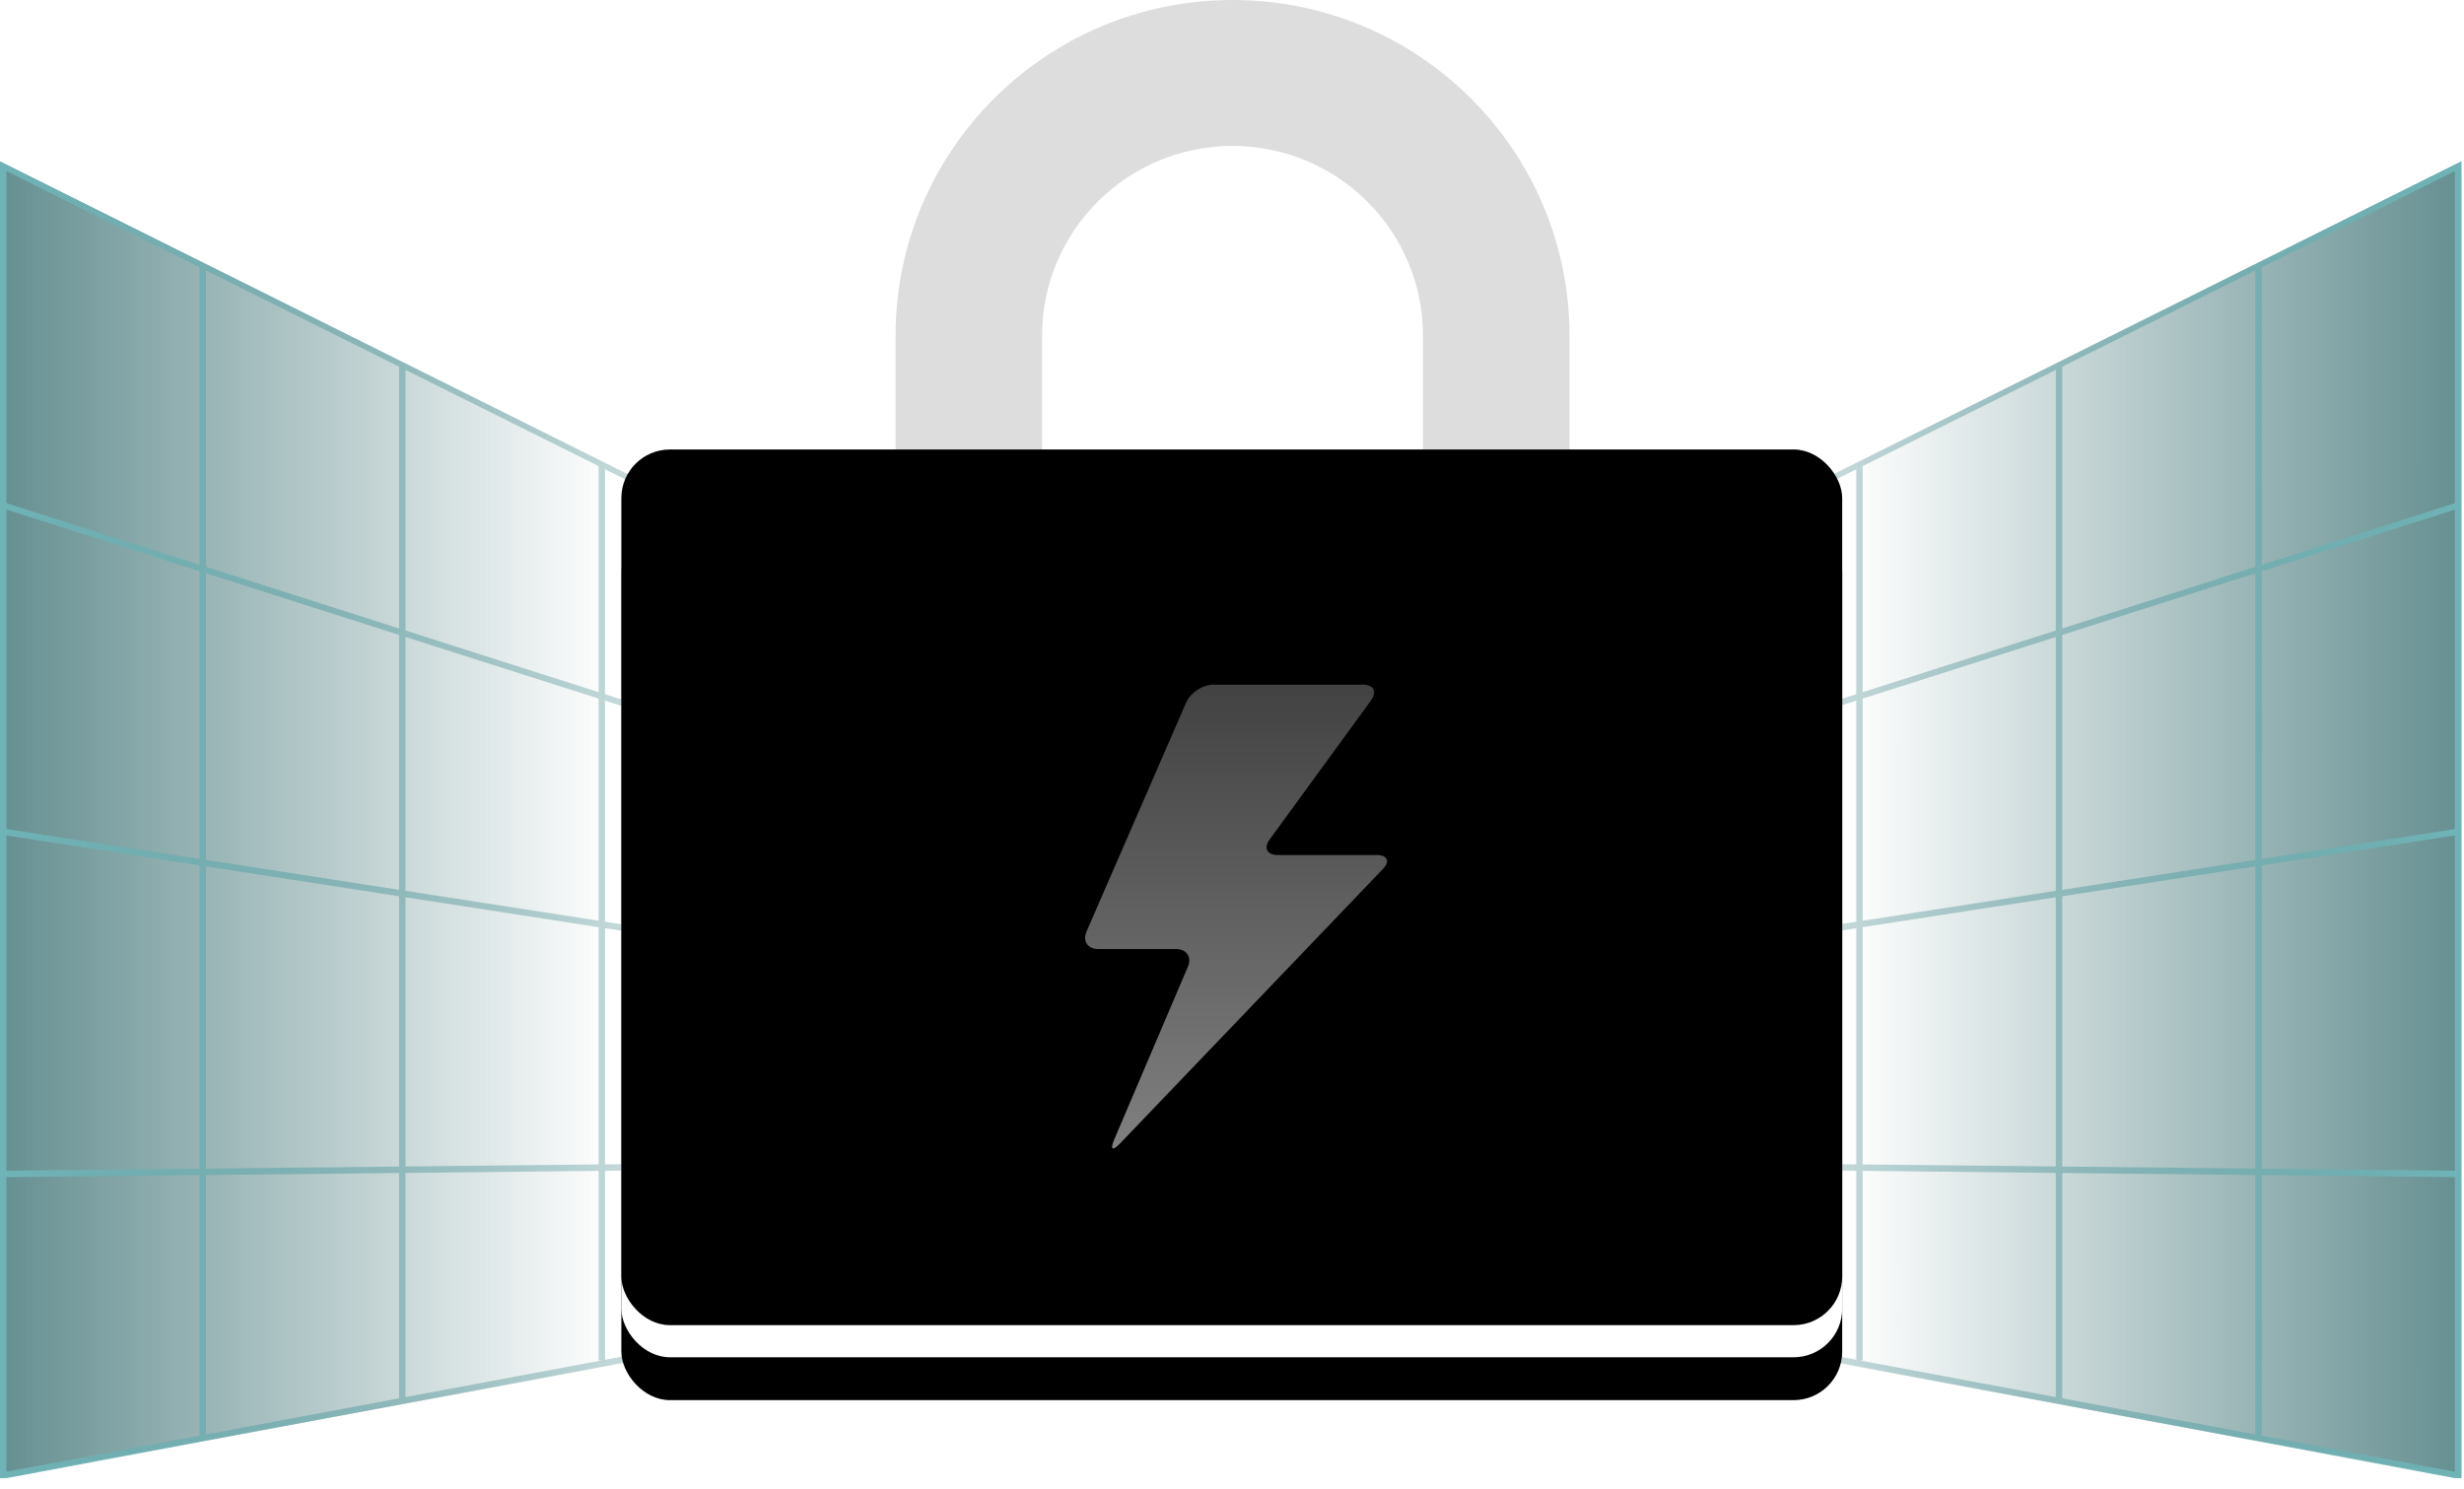 <svg xmlns="http://www.w3.org/2000/svg" xmlns:xlink="http://www.w3.org/1999/xlink" width="230" height="139" viewBox="0 0 230 139">
    <defs>
        <linearGradient id="a" x1="47.262%" y1="77.039%" y2="77.039%">
            <stop offset="0%" stop-color="#648E90" stop-opacity="0"/>
            <stop offset="100%" stop-color="#648E90"/>
        </linearGradient>
        <linearGradient id="b" x1="11.687%" y1="77.039%" y2="77.039%">
            <stop offset="0%" stop-color="#648E90" stop-opacity="0"/>
            <stop offset="100%" stop-color="#6FB4B7"/>
        </linearGradient>
        <rect id="d" width="113.958" height="81.752" y="44.963" rx="4.536"/>
        <filter id="c" width="124.6%" height="134.3%" x="-12.3%" y="-12.2%" filterUnits="objectBoundingBox">
            <feOffset dy="4" in="SourceAlpha" result="shadowOffsetOuter1"/>
            <feGaussianBlur in="shadowOffsetOuter1" result="shadowBlurOuter1" stdDeviation="4"/>
            <feColorMatrix in="shadowBlurOuter1" values="0 0 0 0 0 0 0 0 0 0 0 0 0 0 0 0 0 0 0.05 0"/>
        </filter>
        <filter id="e" width="116.7%" height="123.2%" x="-8.3%" y="-6.7%" filterUnits="objectBoundingBox">
            <feOffset dy="-3" in="SourceAlpha" result="shadowOffsetInner1"/>
            <feComposite in="shadowOffsetInner1" in2="SourceAlpha" k2="-1" k3="1" operator="arithmetic" result="shadowInnerInner1"/>
            <feColorMatrix in="shadowInnerInner1" values="0 0 0 0 0.871 0 0 0 0 0.871 0 0 0 0 0.871 0 0 0 1 0"/>
        </filter>
        <linearGradient id="f" x1="50%" x2="50%" y1="100%" y2="0%">
            <stop offset="0%" stop-color="gray"/>
            <stop offset="100%" stop-color="#424242"/>
        </linearGradient>
    </defs>
    <g fill="none" fill-rule="evenodd">
        <path fill="url(#a)" d="M0 69.246l108.747-54.17V138L0 118z" transform="matrix(-1 0 0 1 108.747 0)"/>
        <path fill="url(#b)" d="M108.747 15.377V138h-.6v-28.101l-18.025-.192V134h-.146l18.17 3.398V138L1.203 118v-.602l13.818 2.584V108.91L0 108.749v-.602l15.02.16V92.422L0 94.75v-.602l15.02-2.327V77.305L0 82.1v-.602l15.02-4.795V62.366L0 69.848v-.602l15.02-7.482v-.041l.601-.301v.043l93.126-46.39v.302zm-.6.6l-18.025 8.979v27.772l18.025-5.754V15.977zm0 31.599L90.122 53.33v26.858l18.025-2.792v-29.82zm0 30.422L90.122 80.79v28.315l18.025.192V77.998zM89.52 133.915v-24.214l-18.024-.192v21.035l18.024 3.371zm0-108.66l-18.024 8.978v24.44L89.52 52.92V25.255zm0 28.266l-18.024 5.754v23.798L89.52 80.28v-26.76zm0 27.362l-18.024 2.792v25.232l18.024.192V80.883zm-18.625 49.549v-20.93l-18.024-.191V127h-.327l18.351 3.432zm0-95.9l-18.024 8.98v21.107l18.024-5.754V34.533zm0 24.935l-18.024 5.754v20.737l18.024-2.792V59.467zm0 24.3L52.872 86.56v22.15l18.024.19V83.769zM52.271 126.95v-17.644l-18.025-.192v14.465l18.025 3.37zm0-83.138l-18.025 8.978v17.776l18.025-5.754v-21zm0 21.602l-18.025 5.754v17.676l18.025-2.792V65.413zm0 21.24l-18.025 2.791v19.067l18.025.192v-22.05zm-18.625 36.813v-14.36l-18.025-.191V120h-.506l18.53 3.466zm0-14.961V89.538L15.62 92.329v15.984l18.025.192zm0-19.57V71.36L15.62 77.113v14.614l18.025-2.791zm0-18.178V53.088L15.62 62.067V76.51l18.025-5.754z" transform="matrix(-1 0 0 1 108.747 0)"/>
        <path fill="url(#a)" d="M121 69.246l108.747-54.17V138L121 118z"/>
        <path fill="url(#b)" d="M229.747 15.377V138h-.6v-28.101l-18.025-.192V134h-.146l18.17 3.398V138l-106.944-20v-.602l13.818 2.584V108.91l-15.02-.16v-.602l15.02.16V92.422L121 94.75v-.602l15.02-2.327V77.305L121 82.1v-.602l15.02-4.795V62.366L121 69.848v-.602l15.02-7.482v-.041l.601-.301v.043l93.126-46.39v.302zm-.6.6l-18.025 8.979v27.772l18.025-5.754V15.977zm0 31.599l-18.025 5.754v26.858l18.025-2.792v-29.82zm0 30.422l-18.025 2.792v28.315l18.025.192V77.998zm-18.626 55.917v-24.214l-18.024-.192v21.035l18.024 3.371zm0-108.66l-18.024 8.978v24.44l18.024-5.753V25.255zm0 28.266l-18.024 5.754v23.798l18.024-2.792v-26.76zm0 27.362l-18.024 2.792v25.232l18.024.192V80.883zm-18.625 49.549v-20.93l-18.024-.191V127h-.327l18.351 3.432zm0-95.9l-18.024 8.98v21.107l18.024-5.754V34.533zm0 24.935l-18.024 5.754v20.737l18.024-2.792V59.467zm0 24.3l-18.024 2.793v22.15l18.024.19V83.769zm-18.625 43.182v-17.644l-18.025-.192v14.465l18.025 3.37zm0-83.138l-18.025 8.978v17.776l18.025-5.754v-21zm0 21.602l-18.025 5.754v17.676l18.025-2.792V65.413zm0 21.24l-18.025 2.791v19.067l18.025.192v-22.05zm-18.625 36.813v-14.36l-18.025-.191V120h-.506l18.53 3.466zm0-14.961V89.538l-18.025 2.791v15.984l18.025.192zm0-19.57V71.36l-18.025 5.754v14.614l18.025-2.791zm0-18.178V53.088l-18.025 8.979V76.51l18.025-5.754z"/>
        <path fill="#DDD" d="M83.598 44.963V31.34C83.598 14.03 97.676 0 115.05 0c17.37 0 31.453 14.031 31.453 31.34v13.623l.003 12.717c2.515 0-65.428.455-62.911.455l.003-13.172zm13.675-13.626v13.627h35.555V31.337c0-9.78-7.96-17.712-17.778-17.712-9.82 0-17.777 7.93-17.777 17.712z"/>
        <g transform="translate(58)">
            <use fill="#000" filter="url(#c)" xlink:href="#d"/>
            <use fill="#FFF" xlink:href="#d"/>
            <use fill="#000" filter="url(#e)" xlink:href="#d"/>
        </g>
        <path fill="url(#f)" d="M52.724 65.579c.398-.916 1.535-1.658 2.539-1.658H69.23c1.003 0 1.334.663.747 1.468l-9.452 12.97c-.591.81-.264 1.467.748 1.467h9.244c1.004 0 1.253.59.568 1.306l-24.548 25.634c-.69.721-.935.566-.543-.354l6.885-16.15c.391-.917-.11-1.66-1.112-1.66h-7.236c-1.006 0-1.5-.739-1.1-1.658l9.292-21.365z" transform="translate(58)"/>
    </g>
</svg>
